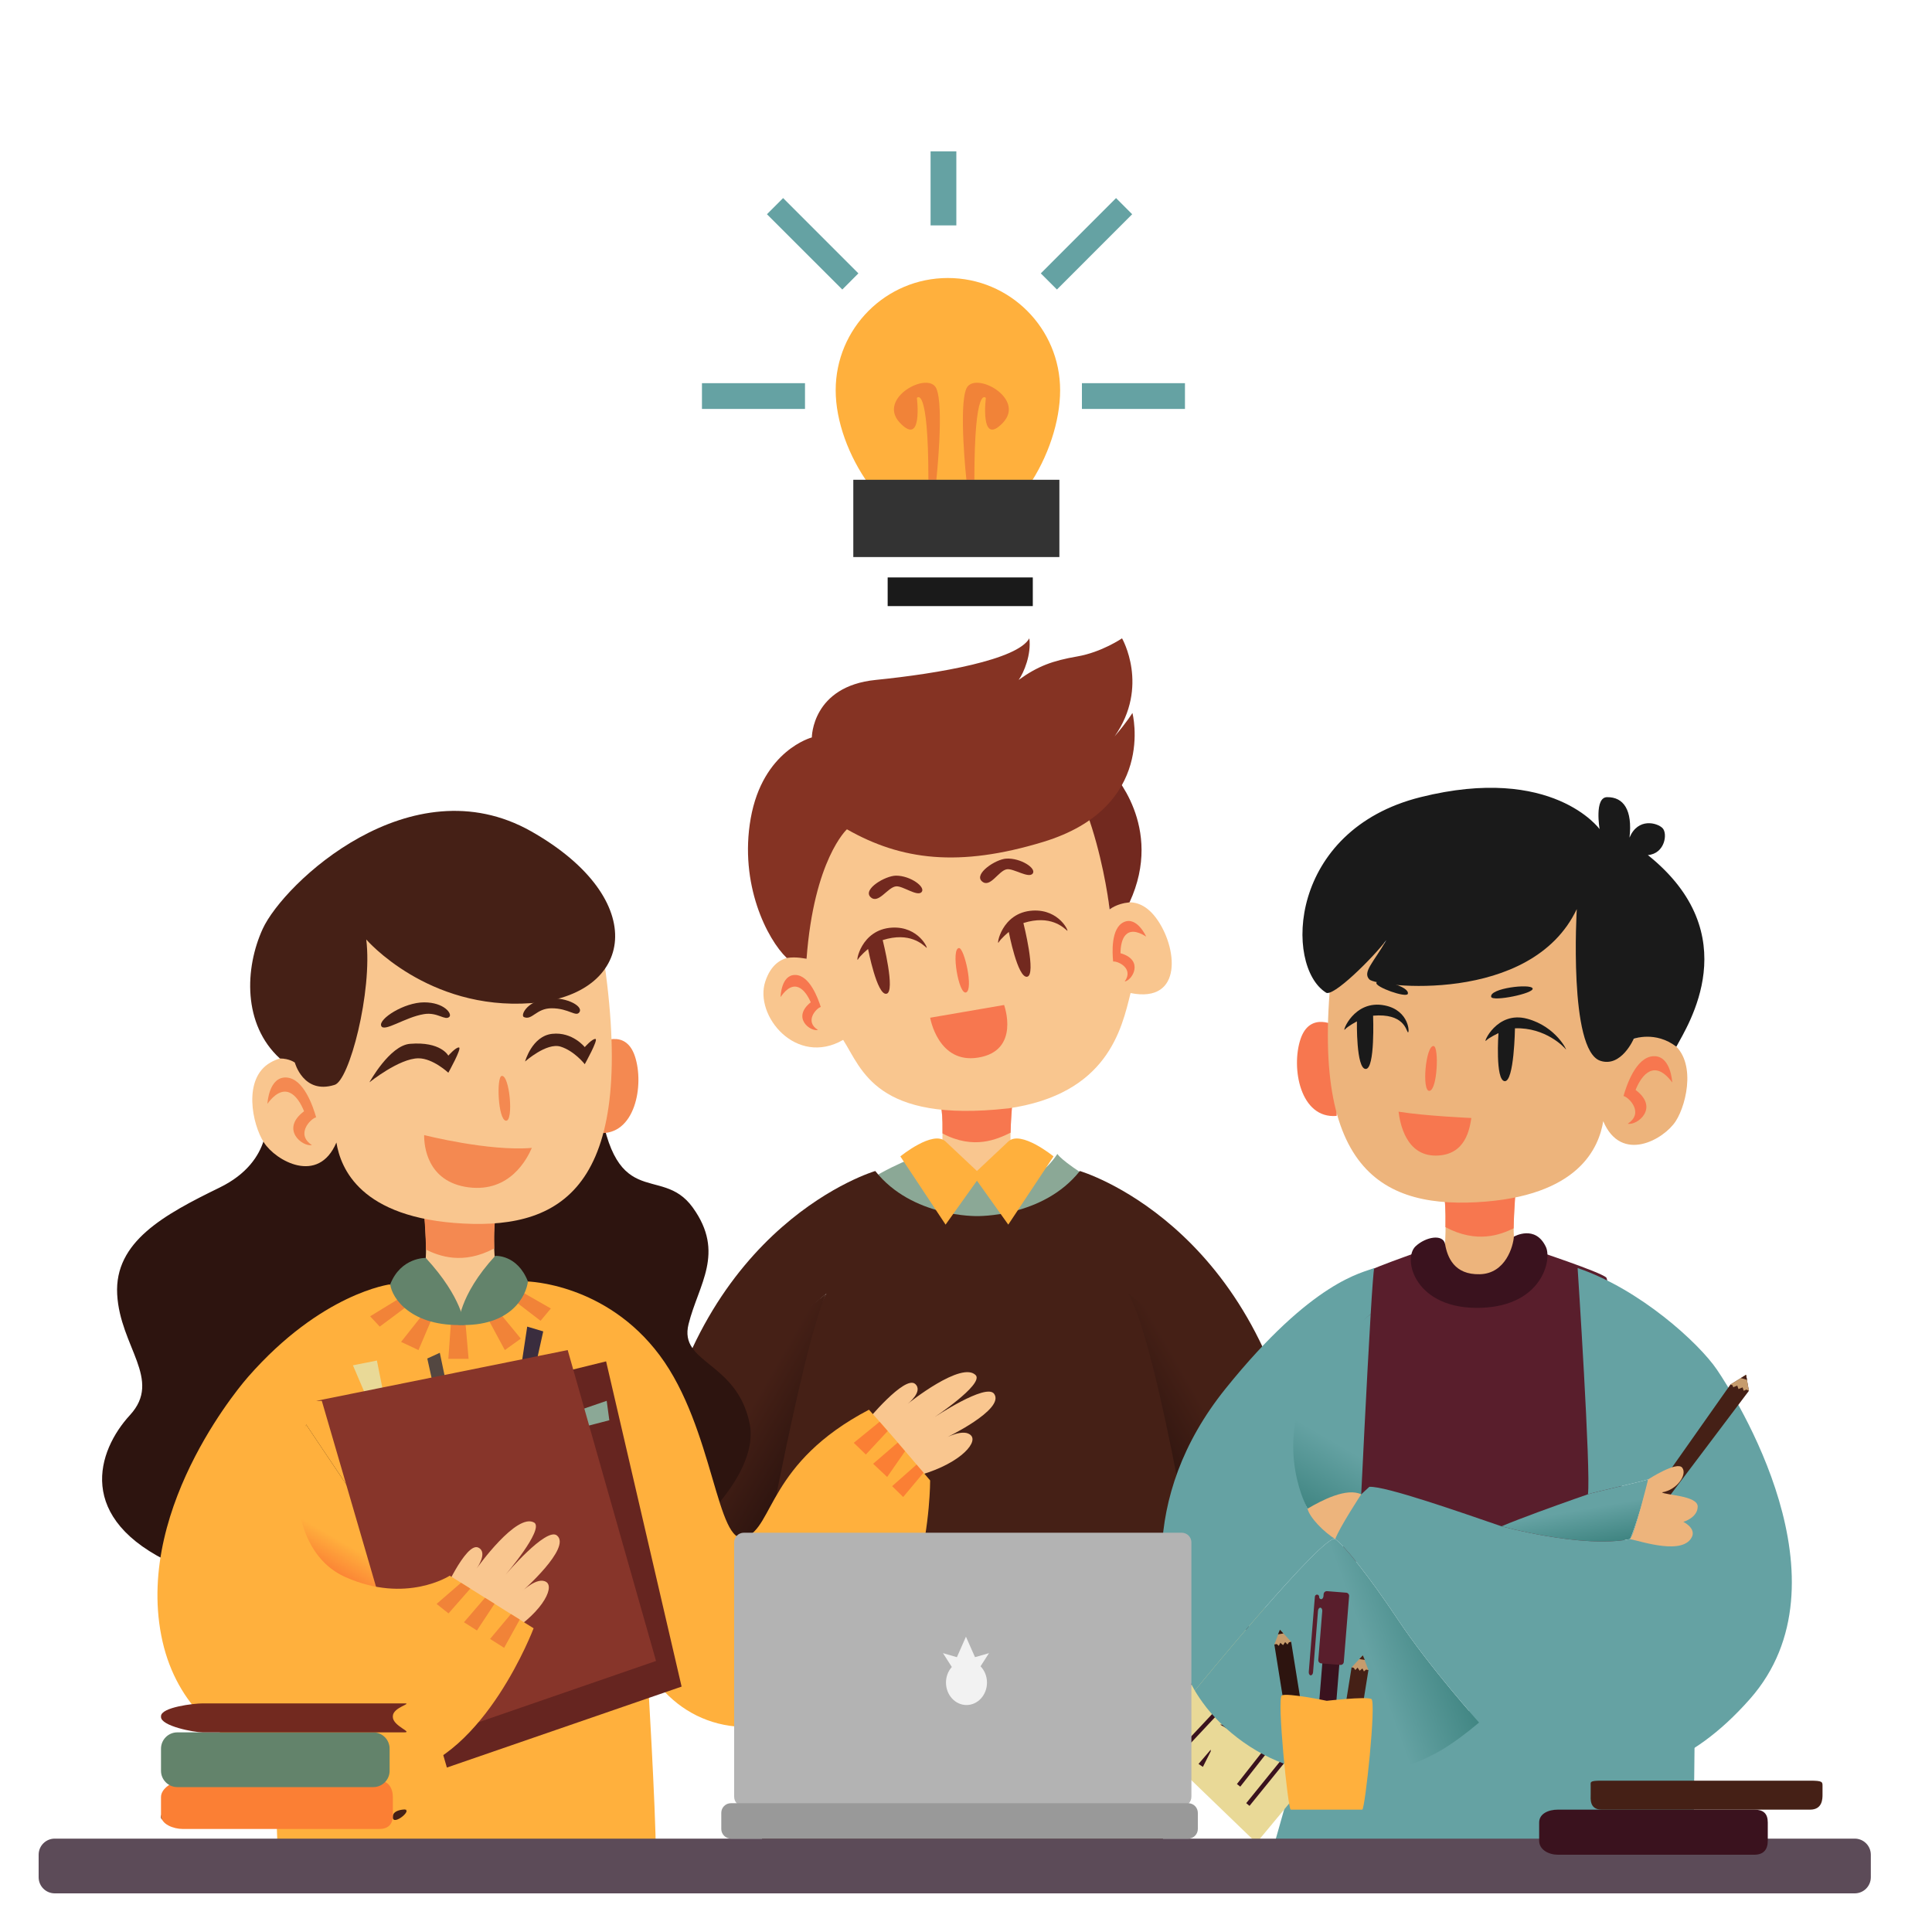 <?xml version="1.0" encoding="utf-8"?>
<!-- Generator: Adobe Illustrator 16.0.3, SVG Export Plug-In . SVG Version: 6.00 Build 0)  -->
<!DOCTYPE svg PUBLIC "-//W3C//DTD SVG 1.1//EN" "http://www.w3.org/Graphics/SVG/1.1/DTD/svg11.dtd">
<svg version="1.1" id="Capa_1" xmlns="http://www.w3.org/2000/svg" xmlns:xlink="http://www.w3.org/1999/xlink" x="0px" y="0px"
	 width="600px" height="600px" viewBox="0 0 600 600" enable-background="new 0 0 600 600" xml:space="preserve">
<g>
	<g id="CHARACTER_2">
		<path fill="#F9C68F" d="M314.389,342.361c0,0-1.77,17.423,0.888,18.984c-2.657,5.506-12.589,12.573-12.589,12.573l-10.365-11.693
			c0,0,0.88-13.253,0-17.872C296.068,343.898,314.389,342.361,314.389,342.361z"/>
		<path fill="#F7774F" d="M314.389,342.361c0,0-0.534,6.76-0.534,9.406c-4.114,1.994-11.392,5.422-21.162,0.232
			c0.071-5.622-0.184-6.31-0.37-8.209C296.092,343.968,314.389,342.361,314.389,342.361l-0.518,7.716"/>
		<path fill="#F9C68F" d="M358.959,284.993c-6.733-8.936-14.366-2.564-14.366-2.564s-0.431-4.479-1.282-10.704
			c-7.167-52.85-46.401-31.426-53.166-27.302c-7.09-1.645-52.055-10.071-41.884,42.786c1.19,6.187,2.217,10.566,2.217,10.566
			s-9.283-3.615-12.806,7.013c-3.537,10.643,9.621,26.552,24.179,18.157C267.699,332.113,272,348.781,313,344.23v0.016
			c31-4.434,35.345-24.684,38.109-35.844C367.599,311.708,365.709,293.952,358.959,284.993z"/>
		<path fill="#72291F" d="M345.157,239.619c0,0,16.566,17.007,5.63,40.617c-1.651,0.155-4.108,0.657-6.194,2.193
			c-0.479-4.34-2.532-17.54-7.059-30.004C342.724,246.679,345.157,239.619,345.157,239.619z"/>
		<path fill="#853323" d="M250.479,297.775c0,0-3.321-0.78-6.132-0.254c-6.07-5.793-14.821-22.899-11.214-43.335
			c3.737-21.192,18.992-25.17,18.992-25.17s0-15.878,19.855-17.863c19.872-1.993,44.037-6.295,47.684-12.914
			c0.657,4.967-1.652,10.598-3.307,12.914c5.947-4.302,10.589-5.97,18.206-7.291c7.605-1.313,13.894-5.624,13.894-5.624
			s8.61,14.899-2.311,30.453c3.979-4.633,5.538-7.274,5.538-7.274s7.639,29.31-27.727,40.052
			c-26.144,7.948-44.054,5.692-60.937-3.923C263.021,257.545,252.78,266.875,250.479,297.775z"/>
		<path fill="#8BA896" d="M339.148,366.382c-9.925-6.116-10.76-8.029-10.76-8.029c-7.107,10.659-15.389,7.943-15.389,7.464v-0.063
			c0,0,0.077,0,0,0.024c-0.077-0.024,0-0.024,0-0.024v0.063c-16,0.479-18.04,2.981-25.144-7.676c0,0-7.938,2.125-17.862,8.241
			c0,0-0.516,21.618,33.912,21.618h-0.229c0,0-0.163,0-0.118,0c0.04,0-0.053,0-0.053,0h-0.031
			C337.897,388,339.148,366.382,339.148,366.382z"/>
		<path fill="#452016" d="M403.691,455.469c-13.568-75.896-68.335-91.8-68.335-91.8c-11.438,14.458-31.913,13.995-31.913,13.995
			s-20.188,0.463-31.618-13.995c0,0-54.612,15.904-68.182,91.8c-0.177,1.034-0.231,2.101-0.216,3.174
			c0.494-0.664,28.059-36.03,53.22-56.912c-9.708,16.99-22.983,100.342-22.983,100.342L236.87,576h66.574h57.563l2.587-71.103
			C363.593,504.897,407.074,475.102,403.691,455.469z"/>
		<linearGradient id="SVGID_1_" gradientUnits="userSpaceOnUse" x1="216.46" y1="436.069" x2="258.581" y2="460.388">
			<stop  offset="0.306" style="stop-color:#452016"/>
			<stop  offset="0.776" style="stop-color:#2D140F"/>
		</linearGradient>
		<path fill="url(#SVGID_1_)" d="M203.428,458.643c0.294,19.4,30.237,44.902,30.237,44.902s15.145-85.595,22.983-101.814
			C229.98,422.057,203.922,457.979,203.428,458.643z"/>
		
			<linearGradient id="SVGID_2_" gradientUnits="userSpaceOnUse" x1="120.532" y1="436.068" x2="162.651" y2="460.386" gradientTransform="matrix(-1 0 0 1 511.144 0)">
			<stop  offset="0.306" style="stop-color:#452016"/>
			<stop  offset="0.776" style="stop-color:#2D140F"/>
		</linearGradient>
		<path fill="url(#SVGID_2_)" d="M403.645,458.643c-0.301,19.4-30.235,44.902-30.235,44.902s-13.276-84.824-22.991-101.814
			C377.093,422.057,403.144,457.979,403.645,458.643z"/>
		<path fill="#FFB03D" d="M327.187,359.129c0,0-10.149-8.279-14.041-4.635l-9.748,9.175l-9.754-9.175
			c-3.894-3.645-14.033,4.635-14.033,4.635l14.049,21.186l9.738-13.64l9.731,13.64L327.187,359.129z"/>
		<path fill="#72291F" d="M266.435,297.976c-0.726,1.306,0.742-9.33,10.604-9.894c8.356-0.455,11.345,6.828,10.682,6.241
			c-1.143-0.997-5.189-5.028-13.592-2.371c0,0,4.093,16.165,1.157,16.675c-2.942,0.51-5.699-13.911-5.699-13.911
			S267.114,296.764,266.435,297.976z"/>
		<path fill="#72291F" d="M310.133,292.678c-0.728,1.305,0.741-9.33,10.597-9.886c8.371-0.47,11.361,6.82,10.688,6.241
			c-1.135-0.996-5.189-5.027-13.593-2.379c0,0,4.102,16.165,1.16,16.682c-2.951,0.502-5.7-13.917-5.7-13.917
			S310.811,291.465,310.133,292.678z"/>
		<path fill="#F7774F" d="M288.871,316.063l22.961-3.954c0,0,5.174,14.188-8.032,16.334
			C291.303,330.498,288.871,316.063,288.871,316.063z"/>
		<path fill="#72291F" d="M278.281,271.941c-3.343,0.016-10.378,4.201-7.954,6.627c2.433,2.417,5.296-3.028,7.954-3.307
			c2.071-0.208,6.611,3.307,7.94,1.77C287.55,275.471,282.747,271.941,278.281,271.941z"/>
		<path fill="#72291F" d="M312.512,266.651c-3.336,0.185-10.134,4.742-7.577,7.043c2.557,2.278,5.129-3.313,7.762-3.738
			c2.063-0.324,6.781,2.951,8.017,1.337C321.964,269.671,316.977,266.404,312.512,266.651z"/>
		<path fill="#F7774F" d="M355.954,290.863c0,0-2.842-6.348-6.912-4.51c-4.094,1.838-3.606,9.616-3.351,12.258
			c1.481-0.186,6.502,2.116,3.598,6.201c2.385-0.349,6.101-6.696-1.305-8.774C347.999,291.643,349.666,286.886,355.954,290.863z"/>
		<path fill="#F7774F" d="M297.813,294.423c1.661-0.1,4.564,12.829,2.232,13.771C297.744,309.151,295.281,294.57,297.813,294.423z"
			/>
		<path fill="#F7774F" d="M242.415,309.639c0,0,0.116-6.967,4.587-6.858c4.48,0.085,7.098,7.43,7.894,9.94
			c-1.429,0.424-5.144,4.518-0.865,7.135c-2.334,0.611-8.249-3.768-2.249-8.588C250.031,307.229,246.64,303.514,242.415,309.639z"/>
	</g>
	<g id="CHARACTER_1">
		<path fill="#2D140F" d="M82.73,345.883c0,0,2.648,14.582-14.565,22.945c-17.208,8.403-32.654,16.791-31.773,33.118
			c0.879,16.335,14.117,26.483,3.969,37.52c-10.155,11.036-17.214,32.23,13.686,46.349c30.893,14.123,65.771,29.129,107.26,18.109
			c41.489-11.053,75.486-42.385,71.509-61.809c-3.977-19.409-22.065-18.535-18.976-30.901c3.082-12.357,11.477-22.072,1.313-36.191
			c-10.148-14.132-25.162,3.104-29.565-37.519c0.88,0.433-17.216,35.757-45.474,35.757c-15.168,0-28.098-11.83-31.998-22.396
			C105.799,344.563,88.661,351.614,82.73,345.883z"/>
		<path fill="#F9C68F" d="M131.726,376.783c0,0,1.776,17.44-0.88,18.984c2.657,5.515,12.589,12.582,12.589,12.582l10.365-15.771
			c0,0-0.881-9.176,0-13.794C150.046,378.329,131.726,376.783,131.726,376.783z"/>
		<path fill="#F48951" d="M131.726,376.783c0,0,0.587,8.675,0.572,11.316c4.124,1.983,11.415,4.795,21.185-0.379
			c-0.07-5.631,0.116-7.606,0.317-9.508C150.014,378.39,131.726,376.783,131.726,376.783l0.518,7.739"/>
		<path fill="#F48951" d="M185.959,324.043c0,0,8.232-4.967,11.213,3.969s0.077,24.822-11.213,23.834
			C185.588,345.883,185.959,324.043,185.959,324.043z"/>
		<path fill="#F9C68F" d="M283.41,458.69c13.732-3.307,20.359-10.335,18.211-12.83c-2.162-2.479-8.109,0.788-8.109,0.788
			s18.707-8.889,15.23-13.778c-2.471-3.491-18.705,7.368-18.705,7.368s15.214-10.095,13.066-13.074
			c-4.301-4.806-21.168,8.781-21.168,8.781s4.873-3.817,2.302-6.133c-3.229-2.904-15.225,11.731-15.225,11.731L283.41,458.69z"/>
		<path fill="#FFB03D" d="M288.863,459.763c-11.362-13.354-11.346-13.361-18.999-21.966c-31.341,16.428-29.596,36.541-38.432,39.636
			c-8.828,3.083-9.762-34.005-26.536-56.494c-16.775-22.516-41.165-22.97-41.165-22.97c-7.615,9.499-23.617,21.185-39.064,0
			c-13.037,0.61-40.609,44.881-41.489,54.582C82.29,462.267,86.259,576,86.259,576h117.417c0-14-2.65-57.679-2.65-57.679
			c10.157,16.774,30.021,24.583,55.616,11.337C289.142,512.852,288.863,459.763,288.863,459.763z M95.535,480.128
			c-10.596-18.156-0.479-37.728-0.479-37.728l33.936,50.58C128.992,492.98,107.244,500.193,95.535,480.128z"/>
		<linearGradient id="SVGID_3_" gradientUnits="userSpaceOnUse" x1="118.733" y1="456.07" x2="100.523" y2="487.611">
			<stop  offset="0.71" style="stop-color:#FFB03D"/>
			<stop  offset="1" style="stop-color:#FB7F34"/>
		</linearGradient>
		<path fill="url(#SVGID_3_)" d="M95.535,480.128c11.709,20.065,33.457,12.853,33.457,12.853L95.056,442.4
			C95.056,442.4,84.938,461.972,95.535,480.128z"/>
		<path fill="#F9C68F" d="M99.505,332.321c0,0-6.951-7.29-15.555-2.324c-8.62,4.958-5.63,19.208-1.985,24.822
			c3.638,5.646,16.875,13.245,22.506,0c1.328,7.955,7.322,23.486,39.396,25.162c31.449,1.653,54.294-12.24,43.374-84.075
			c0,0-30.46,10.257-47.02,1.977c-16.543-8.279-32.105-18.875-32.105-18.875S106.456,333.317,99.505,332.321z"/>
		<path fill="#452016" d="M113.746,291.767c0,0,19.03,22.089,51.144,19.771c32.113-2.317,37.488-32.144,0.085-53.352
			c-37.419-21.169-76.877,16.103-83.388,30.275c-5.584,12.187-6.256,29.657,5.329,40.261c2.981,0,4.649,1.274,4.649,1.274
			s2.642,9.932,12.249,6.95C108.448,335.951,115.723,307.816,113.746,291.767z"/>
		<polyline fill="#662520" points="107.893,442.994 138.785,548.928 211.677,523.788 188.229,422.783 106.131,442.994 		"/>
		<polygon fill="#E9D997" points="119.369,434.122 117.052,422.528 109.607,424.012 114.487,435.442 		"/>
		<polygon fill="#534741" points="138.237,428 136.584,420.117 132.698,421.9 134.051,428 		"/>
		<polygon fill="#3A2D3E" points="166.218,424.684 168.705,413.478 163.731,411.993 161.638,425.843 		"/>
		<polygon fill="#8BA896" points="177.641,438.739 188.415,435.032 189.233,441.072 179.432,443.612 		"/>
		<polyline fill="#87352A" points="99.945,435.057 130.846,540.995 203.737,515.825 176.304,419.277 98.176,435.057 		"/>
		<path fill="#F9C68F" d="M155.653,508.62c12.311-6.944,16.759-15.516,14.009-17.308c-2.75-1.808-7.599,2.949-7.599,2.949
			s15.578-13.654,10.89-17.416c-3.321-2.672-15.972,12.219-15.972,12.219s11.886-13.887,9.005-16.157
			c-5.453-3.444-17.964,14.211-17.964,14.211s3.629-4.982,0.54-6.495c-3.908-1.931-11.446,15.446-11.446,15.446L155.653,508.62z"/>
		<path fill="#FFB03D" d="M121.191,398.856c0,0-21.323,2.649-44.192,28.801c0,0-34.877,39.179-26.923,80.229
			c7.939,41.042,54.68,47.026,75.031,42.81c25.603-5.299,40.609-45.018,40.609-45.018l-26.043-16.335c0,0-13.54,8.835-32.368,0.446
			c-18.837-8.387-17.949-38.405-8.681-56.061S121.191,398.856,121.191,398.856z"/>
		<polygon fill="#F18338" points="124.257,403.089 114.952,408.789 117.933,411.993 126.659,405.477 		"/>
		<polygon fill="#F18338" points="130.846,408.789 124.559,416.736 129.965,419.277 134.051,409.685 		"/>
		<polygon fill="#F18338" points="140.005,411.344 144.531,410.559 145.527,422 139.233,422 		"/>
		<polygon fill="#F18338" points="156.78,419.277 161.746,415.725 155.127,407.685 151.481,409.453 		"/>
		<polygon fill="#F18338" points="160.309,404.38 161.862,401.098 171.068,406.363 167.871,410.187 		"/>
		<polygon fill="#F18338" points="143.18,491.543 146.06,493.351 139.287,501.058 135.588,498.115 		"/>
		<polygon fill="#F18338" points="150.617,496.209 144.091,503.801 148.114,506.364 153.583,498.069 		"/>
		<polygon fill="#F18338" points="158.665,501.258 161.415,502.966 156.563,511.746 152.201,508.981 		"/>
		<polygon fill="#FB7F34" points="265.145,448.077 268.898,451.716 275.671,444.433 273.169,441.544 		"/>
		<polygon fill="#FB7F34" points="278.791,448.016 281.078,450.688 275.517,458.69 271.161,454.589 		"/>
		<polygon fill="#FB7F34" points="284.638,454.843 286.808,457.367 280.49,464.906 277.062,461.539 		"/>
		<path fill="#63836B" d="M132.228,390.662c0,0-7.723-0.247-11.037,8.194c0.495,4.295,6.512,13.276,23,12.619
			C144.191,411.476,143.759,403.151,132.228,390.662z"/>
		<path fill="#63836B" d="M153.799,390.022c0,0,6.843-0.495,10.148,7.946c-0.494,4.302-5.066,14.164-21.563,13.507
			C142.384,411.476,142.269,402.532,153.799,390.022z"/>
		<path fill="#F48951" d="M83.047,342.795c0,0,0.401-8.441,5.869-8.165c5.46,0.263,8.38,9.269,9.26,12.358
			c-1.76,0.439-6.441,5.297-1.312,8.618c-2.874,0.648-9.933-4.864-2.433-10.495C92.445,340.153,88.444,335.512,83.047,342.795z"/>
		<path fill="#452016" d="M181.603,330.498c0,0,4.31-7.723,3.32-7.838c-1.004-0.117-3.32,2.533-3.32,2.533s-3.8-4.797-10.086-4.132
			c-6.295,0.664-8.449,8.595-8.449,8.595s6.696-5.945,10.998-4.625C178.375,326.351,181.603,330.498,181.603,330.498z"/>
		<path fill="#452016" d="M139.233,333.147c0,0,4.31-7.723,3.305-7.847c-0.988-0.107-3.305,2.541-3.305,2.541
			s-2.317-4.471-11.933-3.668c-6.302,0.533-12.565,11.947-12.565,11.947s9.268-7.453,15.23-7.453
			C134.468,328.668,139.233,333.147,139.233,333.147z"/>
		<path fill="#F48951" d="M155.791,334.145c-1.637,0.324-1.158,13.563,1.321,13.902C159.591,348.37,158.271,333.643,155.791,334.145
			z"/>
		<path fill="#F48951" d="M131.726,352.51c0,0,20.142,5.129,33.442,3.978c-1.437,3.297-6.735,13.887-19.641,12.249
			C132.614,367.068,131.68,355.816,131.726,352.51z"/>
		<path fill="#452016" d="M139.565,315.771c0.919-0.911-1.614-4.479-7.839-4.479s-14.172,5.128-13.346,7.283
			c0.819,2.146,7.4-2.703,13.346-3.638C135.927,314.272,138.237,317.092,139.565,315.771z"/>
		<path fill="#452016" d="M162.727,315.871c-1.143-0.472,0.726-4.657,6.511-5.653c5.777-0.997,11.886,2.03,10.758,4.032
			c-1.034,1.813-3.266-1.144-8.727-1.121C166.527,313.152,165.276,316.944,162.727,315.871z"/>
	</g>
	<path fill="#EDB47C" d="M470.645,370.166c0,0-1.762,17.431,0.888,18.976c-2.649,5.522-12.581,12.589-12.581,12.589l-10.372-11.708
		c0,0,0.881-13.239,0-17.872C452.332,371.727,470.645,370.166,470.645,370.166z"/>
	<path fill="#F7774F" d="M470.645,370.166c0,0-0.571,8.665-0.571,11.306c-4.116,2-11.407,4.819-21.187-0.377
		c0.078-5.63-0.123-7.601-0.308-9.501C452.365,371.779,470.645,370.166,470.645,370.166l-0.518,7.715"/>
	<path fill="#F7774F" d="M415.099,318.736c0,0-8.233-4.959-11.214,3.977c-2.982,8.937-0.085,24.832,11.214,23.843
		C415.462,340.592,415.099,318.736,415.099,318.736z"/>
	<path fill="#EDB47C" d="M502.873,325.688c0,0,6.95-7.283,15.562-2.316c8.598,4.98,5.616,19.199,1.971,24.829
		c-3.631,5.63-16.875,13.253-22.505,0c-1.313,7.955-7.322,23.479-39.39,25.163c-31.449,1.659-54.294-12.242-43.365-84.091
		c0,0,30.452,10.272,47.004,1.984c16.551-8.279,32.112-18.868,32.112-18.868S495.915,326.684,502.873,325.688z"/>
	<path fill="#F7774F" d="M519.324,336.167c0,0-0.386-8.433-5.862-8.155c-5.453,0.278-8.381,9.26-9.269,12.357
		c1.762,0.439,6.449,5.283,1.32,8.604c2.875,0.664,9.948-4.865,2.434-10.488C509.934,333.525,513.933,328.893,519.324,336.167z"/>
	<path fill="#F7774F" d="M445.266,324.868c1.638,0.325,1.159,13.57-1.32,13.91C441.449,339.087,442.786,324.367,445.266,324.868z"/>
	<path fill="#F7774F" d="M456.943,347.203c0,0-14.326-0.617-22.605-1.961c0.432,3.43,2.208,13.678,11.553,13.64
		C455.252,358.828,456.402,350.479,456.943,347.203z"/>
	<path fill="#1A1A1A" d="M417.655,319.732c-0.988,1.121,2.733-9.438,12.404-7.484c7.814,1.576,7.737,8.998,7.15,8.318
		c-0.54-0.633-1.266-5.955-10.781-5.136c0,0,0.664,16.667-2.317,16.544c-2.979-0.102-2.709-14.775-2.709-14.775
		S418.567,318.682,417.655,319.732z"/>
	<path fill="#1A1A1A" d="M437.21,308.643c-0.401,1.367-10.349-2.14-9.748-3.477C428.082,303.838,437.891,306.34,437.21,308.643z"/>
	<path fill="#1A1A1A" d="M475.966,306.951c-0.642-1.553-13.485-0.047-12.866,2.633C463.47,311.16,476.592,308.51,475.966,306.951"/>
	<path fill="#1A1A1A" d="M461.493,323.192c-1.052,1.074,3.25-9.392,12.789-6.812c9.137,2.471,12.558,10.211,12.002,9.499
		c-0.495-0.656-6.263-6.843-15.801-6.533c0,0-0.233,16.683-3.198,16.419c-2.967-0.27-1.923-14.912-1.923-14.912
		S462.449,322.197,461.493,323.192z"/>
	<path fill="#1A1A1A" d="M489.684,282.322c0,0-2.612,43.868,7.319,47.12c6.503,2.153,10.365-6.836,10.365-6.836
		s6.735-2.533,13.238,2.449c3.491-6.566,22.026-34.786-8.843-59.5c5.32-0.448,6.2-6.734,4.54-8.388
		c-1.651-1.652-7.607-3.313-10.249,2.966c0.989-8.596-1.861-12.643-6.967-12.565c-4.023,0.038-2.315,9.933-2.315,9.933
		s-14.559-20.205-55.616-9.933c-41.048,10.256-42.315,52.332-29.464,60.627c1.993,1.938,14.906-10.975,18.868-16.265
		c-3.962,6.951-7.491,9.924-5.299,12.241C427.462,306.503,475.52,312.219,489.684,282.322z"/>
	<path fill="#591E2C" d="M472,485.326l32.922-0.402c0,0-4.316-86.391-6.075-88.168c-1.777-1.754-22.902-8.704-22.902-8.704
		c-4.323,9.632-12.802,11.238-16.889,11.361c-4.085-0.123-12.232-1.729-16.543-11.361c0,0-19.949,6.95-21.72,8.704
		c-1.761,1.777-3.771,88.168-3.771,88.168L455,485.326v0.038l8.5-0.021l8.5,0.021V485.326z"/>
	<path fill="#3A121E" d="M470.149,384.053c0,0,6.657-3.855,9.955,3.22c1.885,4.077-1.281,18.204-20.049,18.874
		c-20.645,0.735-24.599-15.197-20.436-19.099c3.197-2.995,8.579-3.899,9.16-0.68c0.71,4.017,2.795,9.578,10.828,9.354
		C467.64,395.505,469.956,386.933,470.149,384.053z"/>
	<path fill="#65A2A3" d="M526.316,536.424c-20.66,4.696-54.316-5.878-54.316-8.582v-0.531c0,0,0.417,0.1,0,0.261
		c-0.416-0.161,0-0.261,0-0.261v0.531c-17,2.704-45.291,13.278-65.967,8.582L394.818,576h64.89h1.314h64.882L526.316,536.424z"/>
	<polygon fill="#E9D997" points="373.71,481.372 338.028,522.02 390.191,572.336 425.379,529.958 	"/>
	<polyline fill="none" stroke="#3A121E" stroke-miterlimit="10" points="352.001,524.26 360.819,523.363 358.604,517.5 
		369.647,517.5 369.037,510.5 378.916,510.5 378.298,500.369 	"/>
	<g>
		<path fill="#3A121E" d="M369.169,541.998l-7.97-9.83l23.339-29.619l12.573,9.67l-0.494,0.532L369.169,541.998z M362.889,532.16
			l6.357,7.822l25.903-27.602l-10.38-7.985L362.889,532.16z"/>
	</g>
	<g>
		<polygon fill="#3A121E" points="373.572,548.719 372.207,547.815 376,543.383 376,538 383.039,538 378.932,535.574 384,535.643 
			384,529 394.331,529 393,524.158 393,519.494 401.264,523.695 401.355,524.816 397.07,521.881 397.236,523.305 395.304,529 
			384,529 384,536.632 380.315,535.695 385.396,538 376,538 376,543.906 		"/>
	</g>
	<g>
		<polygon fill="#3A121E" points="385.18,554.859 384.137,554.048 406.865,525.124 407.909,525.935 		"/>
	</g>
	<g>
		<polygon fill="#3A121E" points="388.045,560.829 387.025,559.986 410.627,530.862 411.662,531.697 		"/>
	</g>
	<linearGradient id="SVGID_4_" gradientUnits="userSpaceOnUse" x1="488.519" y1="463.56" x2="491.52" y2="480.581">
		<stop  offset="0.323" style="stop-color:#65A2A3"/>
		<stop  offset="0.968" style="stop-color:#418683"/>
	</linearGradient>
	<path fill="url(#SVGID_4_)" d="M506.209,477.981c0.997-1.66,5.793-16.874,5.631-18.534c-3.808,1.141-16.567,3.885-18.698,4.624
		c-0.502,0.179-2.123,0.741-4.34,1.515c-5.932,2.093-16.513,5.894-22.49,8.417C466.312,474.003,491.475,480.962,506.209,477.981z"/>
	<linearGradient id="SVGID_5_" gradientUnits="userSpaceOnUse" x1="373.621" y1="532.069" x2="448.411" y2="504.848">
		<stop  offset="0.688" style="stop-color:#65A2A3"/>
		<stop  offset="1" style="stop-color:#418683"/>
	</linearGradient>
	<path fill="url(#SVGID_5_)" d="M414.673,477.981c-3.134-2.34-43.59,47.004-43.619,47.034c0.094,0.154,0.185,0.325,0.278,0.471
		c0.486,0.803,1.636,2.627,3.413,4.904c7.014,8.743,18.227,16.783,31.316,19.425l0,0c11.717,1.328,20.599,1.428,28.601-0.688
		c4.371-1.291,8.758-3.159,13.13-5.708c3.722-2.262,7.507-5.058,11.569-8.487c0,0-15.339-17.106-25.047-31.688
		C424.606,488.702,417.47,480.028,414.673,477.981z"/>
	<path fill="#65A2A3" d="M533.194,425.333c-5.638-8.28-23.926-24.985-43.251-31.534c0,0,4.188,63.653,3.198,70.272
		c2.131-0.739,14.891-3.483,18.698-4.624c0.162,1.66-4.634,16.874-5.631,18.534c-14.734,2.98-39.897-3.979-39.897-3.979
		c-12.573-4.301-36.075-12.572-41.05-12.255l-2.525,2.323c0,0-5.962,1.661-16.675,4.473c0,0-8.765-17.377,1.168-37.914
		c5.336-10.402,15.206-19.687,18.449-22.56c0.472-7.83,0.883-13.516,1.105-14.271c-3.476,1.481-19.063,3.73-46.216,37.504
		c-27.141,33.767-22.166,69.525-10.258,92.369c0.249,0.448,0.496,0.896,0.743,1.344c0.029-0.03,40.485-49.374,43.619-47.034
		c2.797,2.047,9.934,10.704,19.642,25.264c9.708,14.572,25.047,31.68,25.047,31.68c10.271,9.269,46.276,35.604,84.098-7.291
		C575.58,491.228,538.816,433.611,533.194,425.333z"/>
	<linearGradient id="SVGID_6_" gradientUnits="userSpaceOnUse" x1="434.073" y1="412.917" x2="402.983" y2="466.767">
		<stop  offset="0.643" style="stop-color:#65A2A3"/>
		<stop  offset="1" style="stop-color:#418683"/>
	</linearGradient>
	<path fill="url(#SVGID_6_)" d="M406.062,430.144c-9.978,20.498,0,38.4,0,38.4c10.713-2.812,16.675-4.473,16.675-4.473
		s1.7-35.434,2.942-56.001C422.436,410.943,412.188,417.57,406.062,430.144z"/>
	<polygon fill="#452016" points="512.125,465.855 537.397,429.981 542.246,426.97 543.143,431.927 517.054,466.521 	"/>
	<path fill="#EDB47C" d="M511.84,459.447c0,0-4.302,17.538-5.631,18.534c3.478,0.665,16.891,5.298,19.372-0.996
		c0.825-2.647-2.812-4.355-2.812-4.355s4.463-1.268,4.463-4.759c0-3.452-10.256-3.545-11.091-4.416
		c4.635-0.704,7.939-5.508,6.288-7.654C520.776,453.638,511.84,459.447,511.84,459.447z"/>
	<path fill="#EDB47C" d="M422.736,464.071c0,0-6.743,10.267-8.063,13.91c-3.475-2.155-7.938-6.619-8.611-9.438
		C410.534,465.895,418.211,461.926,422.736,464.071z"/>
	<polygon fill="#C69C6D" points="537.397,429.981 538.061,430.205 538.262,430.815 539.521,430.307 539.898,431.38 541.181,430.862 
		541.52,431.927 542.355,431.542 543.143,431.927 542.246,426.97 	"/>
	<polygon fill="#452016" points="540.648,427.974 542.246,426.97 542.54,428.515 	"/>
	<g id="TABLE">
		<path fill="#452016" d="M122,564.381c0,2.811,6.351-2.381,3.548-2.381H62.989C60.193,562,50,567.191,50,564.381v-0.238
			C50,561.346,60.193,562,62.989,562h62.559c2.803,0-3.548-0.654-3.548,2.143V564.381z"/>
		<path fill="#FB7F34" d="M122,563.763c0,2.796-1.441,4.237-4.246,4.237H56.726c-2.804,0-6.726-1.441-6.726-4.237v-5.684
			c0-2.795,3.922-5.079,6.726-5.079h61.028c2.805,0,4.246,2.284,4.246,5.079V563.763z"/>
		<path fill="#63836B" d="M121,549.925c0,2.803-2.272,5.075-5.074,5.075H55.074c-2.802,0-5.074-2.272-5.074-5.075v-6.85
			c0-2.803,2.272-5.075,5.074-5.075h60.852c2.802,0,5.074,2.272,5.074,5.075V549.925z"/>
		<path fill="#72291F" d="M122,533.218c0,2.811,6.351,4.782,3.548,4.782H62.989C60.193,538,50,536.028,50,533.218v-0.224
			C50,530.182,60.193,529,62.989,529h62.559c2.803,0-3.548,1.182-3.548,3.994V533.218z"/>
		<g>
			<path fill="#5C4B58" d="M581,583c0,2.762-2.238,5-5,5H17c-2.761,0-5-2.238-5-5v-7c0-2.762,2.239-5,5-5h559c2.762,0,5,2.238,5,5
				V583z"/>
		</g>
		<g>
			<g>
				<polygon fill="#452016" points="419.525,552.643 414.288,551.807 419.747,517.81 422.513,516.612 424.978,518.652 				"/>
				<polygon fill="#C69C6D" points="419.747,517.81 420.436,517.966 420.898,518.652 421.61,517.902 422.258,518.86 
					423.115,518.157 423.578,519.077 424.244,518.505 424.978,518.652 423.23,514.08 				"/>
				<polygon fill="#452016" points="423.85,515.508 422.15,515.238 423.23,514.08 				"/>
			</g>
			<g>
				<polygon fill="#2D140F" points="401.205,544.703 406.441,543.854 400.98,509.863 398.215,508.675 395.761,510.713 				"/>
				<polygon fill="#C69C6D" points="400.98,509.863 400.292,510.025 399.838,510.713 399.119,509.963 398.47,510.912 
					397.613,510.203 397.149,511.129 396.494,510.565 395.761,510.713 397.497,506.124 				"/>
				<polygon fill="#2D140F" points="396.879,507.555 398.579,507.284 397.497,506.124 				"/>
			</g>
			<g>
				<polygon fill="#3A121E" points="414.219,538.146 408.943,537.729 410.975,512.644 416.257,513.075 				"/>
				<g>
					<path fill="#591E2C" d="M412.142,494.149c-0.549-0.044-1.032,0.368-1.076,0.917l-0.05,0.631
						c-0.044,0.549-0.376,0.971-0.74,0.939c-0.363-0.031-0.636-0.353-0.605-0.714c0.029-0.361-0.242-0.677-0.604-0.702
						c-0.36-0.026-0.683,0.248-0.714,0.609c-0.031,0.36-0.095,1.104-0.14,1.652l-0.053,0.641c-0.045,0.549-0.118,1.445-0.162,1.994
						l-1.546,19.12c-0.044,0.549,0.219,1.021,0.584,1.052s0.7-0.394,0.744-0.942l1.539-19.113c0.044-0.549,0.377-0.975,0.74-0.947
						s0.624,0.498,0.579,1.047l-1.228,15.167c-0.045,0.549,0.367,1.033,0.916,1.078l5.922,0.479
						c0.549,0.045,1.033-0.367,1.078-0.916l1.652-20.442c0.045-0.549-0.367-1.033-0.916-1.077L412.142,494.149z"/>
				</g>
			</g>
			<path fill="#FFB03D" d="M423.054,562c0.872,0,4.441-33.626,2.834-34.365c-1.823-0.82-13.856,0.563-13.856,0.563
				s-12.124-2.521-13.947-1.679c-1.59,0.724,1.901,35.481,2.765,35.481H423.054z"/>
		</g>
		<g>
			<g>
				<path fill="#B3B3B3" d="M370,558c0,1.657-1.343,3-3,3H231c-1.657,0-3-1.343-3-3v-79c0-1.657,1.343-3,3-3h136
					c1.657,0,3,1.343,3,3V558z"/>
			</g>
			<g>
				<path fill="#999999" d="M372,568c0,1.657-1.343,3-3,3H227c-1.657,0-3-1.343-3-3v-5c0-1.657,1.343-3,3-3h142c1.657,0,3,1.343,3,3
					V568z"/>
			</g>
			<path fill="#F2F2F2" d="M304.518,517.486l2.618-4.085l-4.341,1.25l-2.811-6.363l-2.812,6.363l-4.324-1.25l2.749,4.292
				c-1.127,1.26-1.815,2.958-1.815,4.851c0,3.847,2.866,6.968,6.371,6.968c3.515,0,6.364-3.121,6.364-6.968
				C306.518,520.552,305.745,518.753,304.518,517.486z"/>
		</g>
		<path fill="#3A121E" d="M549,571.664c0,2.804-1.379,4.336-4.189,4.336h-61.014c-2.812,0-5.797-1.532-5.797-4.336v-5.668
			c0-2.804,2.985-3.996,5.797-3.996h61.014c2.811,0,4.189,1.192,4.189,3.996V571.664z"/>
		<path fill="#452016" d="M566,557.276c0,1.251,0.042,4.724-3.857,4.724h-64.706c-3.909,0-3.437-3.473-3.437-4.724v-2.619
			c0-1.251-0.473-1.657,3.437-1.657h64.706c3.899,0,3.857,0.406,3.857,1.657V557.276z"/>
	</g>
	<path fill="#FFB03D" d="M329.232,121.199c0,19.239-14.837,45.042-34.872,46.556c-18.704-2.981-34.831-27.317-34.831-46.556
		c0-19.254,15.585-34.863,34.831-34.863C313.616,86.336,329.232,101.945,329.232,121.199z"/>
	<path fill="#F18338" d="M290.794,149c0,0,2.455-22.786,0-28.347c-2.472-5.576-18.537,3.019-11.331,10.641
		c7.199,7.616,5.284-7.706,5.284-7.706S288.322,119,288.322,149C289.142,149,290.794,149,290.794,149z"/>
	<path fill="#F18338" d="M300.124,149c0,0-2.464-22.786,0-28.347c2.478-5.576,18.542,3.019,11.337,10.641
		c-7.214,7.616-5.299-7.706-5.299-7.706S302.602,119,302.602,149C301.791,149,300.124,149,300.124,149z"/>
	<rect x="265" y="149" fill="#333333" width="64" height="24"/>
	<rect x="265.739" y="149" fill="#1A1A1A" width="55.593" height="0"/>
	<rect x="265.739" y="173" fill="#1A1A1A" width="55.593" height="0"/>
	<rect x="265.739" y="173" fill="#1A1A1A" width="55.593" height="0"/>
	<g>
		<rect x="289" y="47" fill="#65A2A3" width="8" height="23"/>
	</g>
	<g>
		<polygon fill="#65A2A3" points="328.236,89.912 323.23,84.9 346.601,61.514 351.606,66.534 		"/>
	</g>
	<g>
		<polygon fill="#65A2A3" points="261.584,89.912 238.183,66.534 243.203,61.514 266.582,84.9 		"/>
	</g>
	<g>
		<rect x="336" y="119" fill="#65A2A3" width="32" height="8"/>
	</g>
	<g>
		<rect x="218" y="119" fill="#65A2A3" width="32" height="8"/>
	</g>
	<rect x="275.671" y="179.332" fill="#1A1A1A" width="45.074" height="8.897"/>
</g>
</svg>
